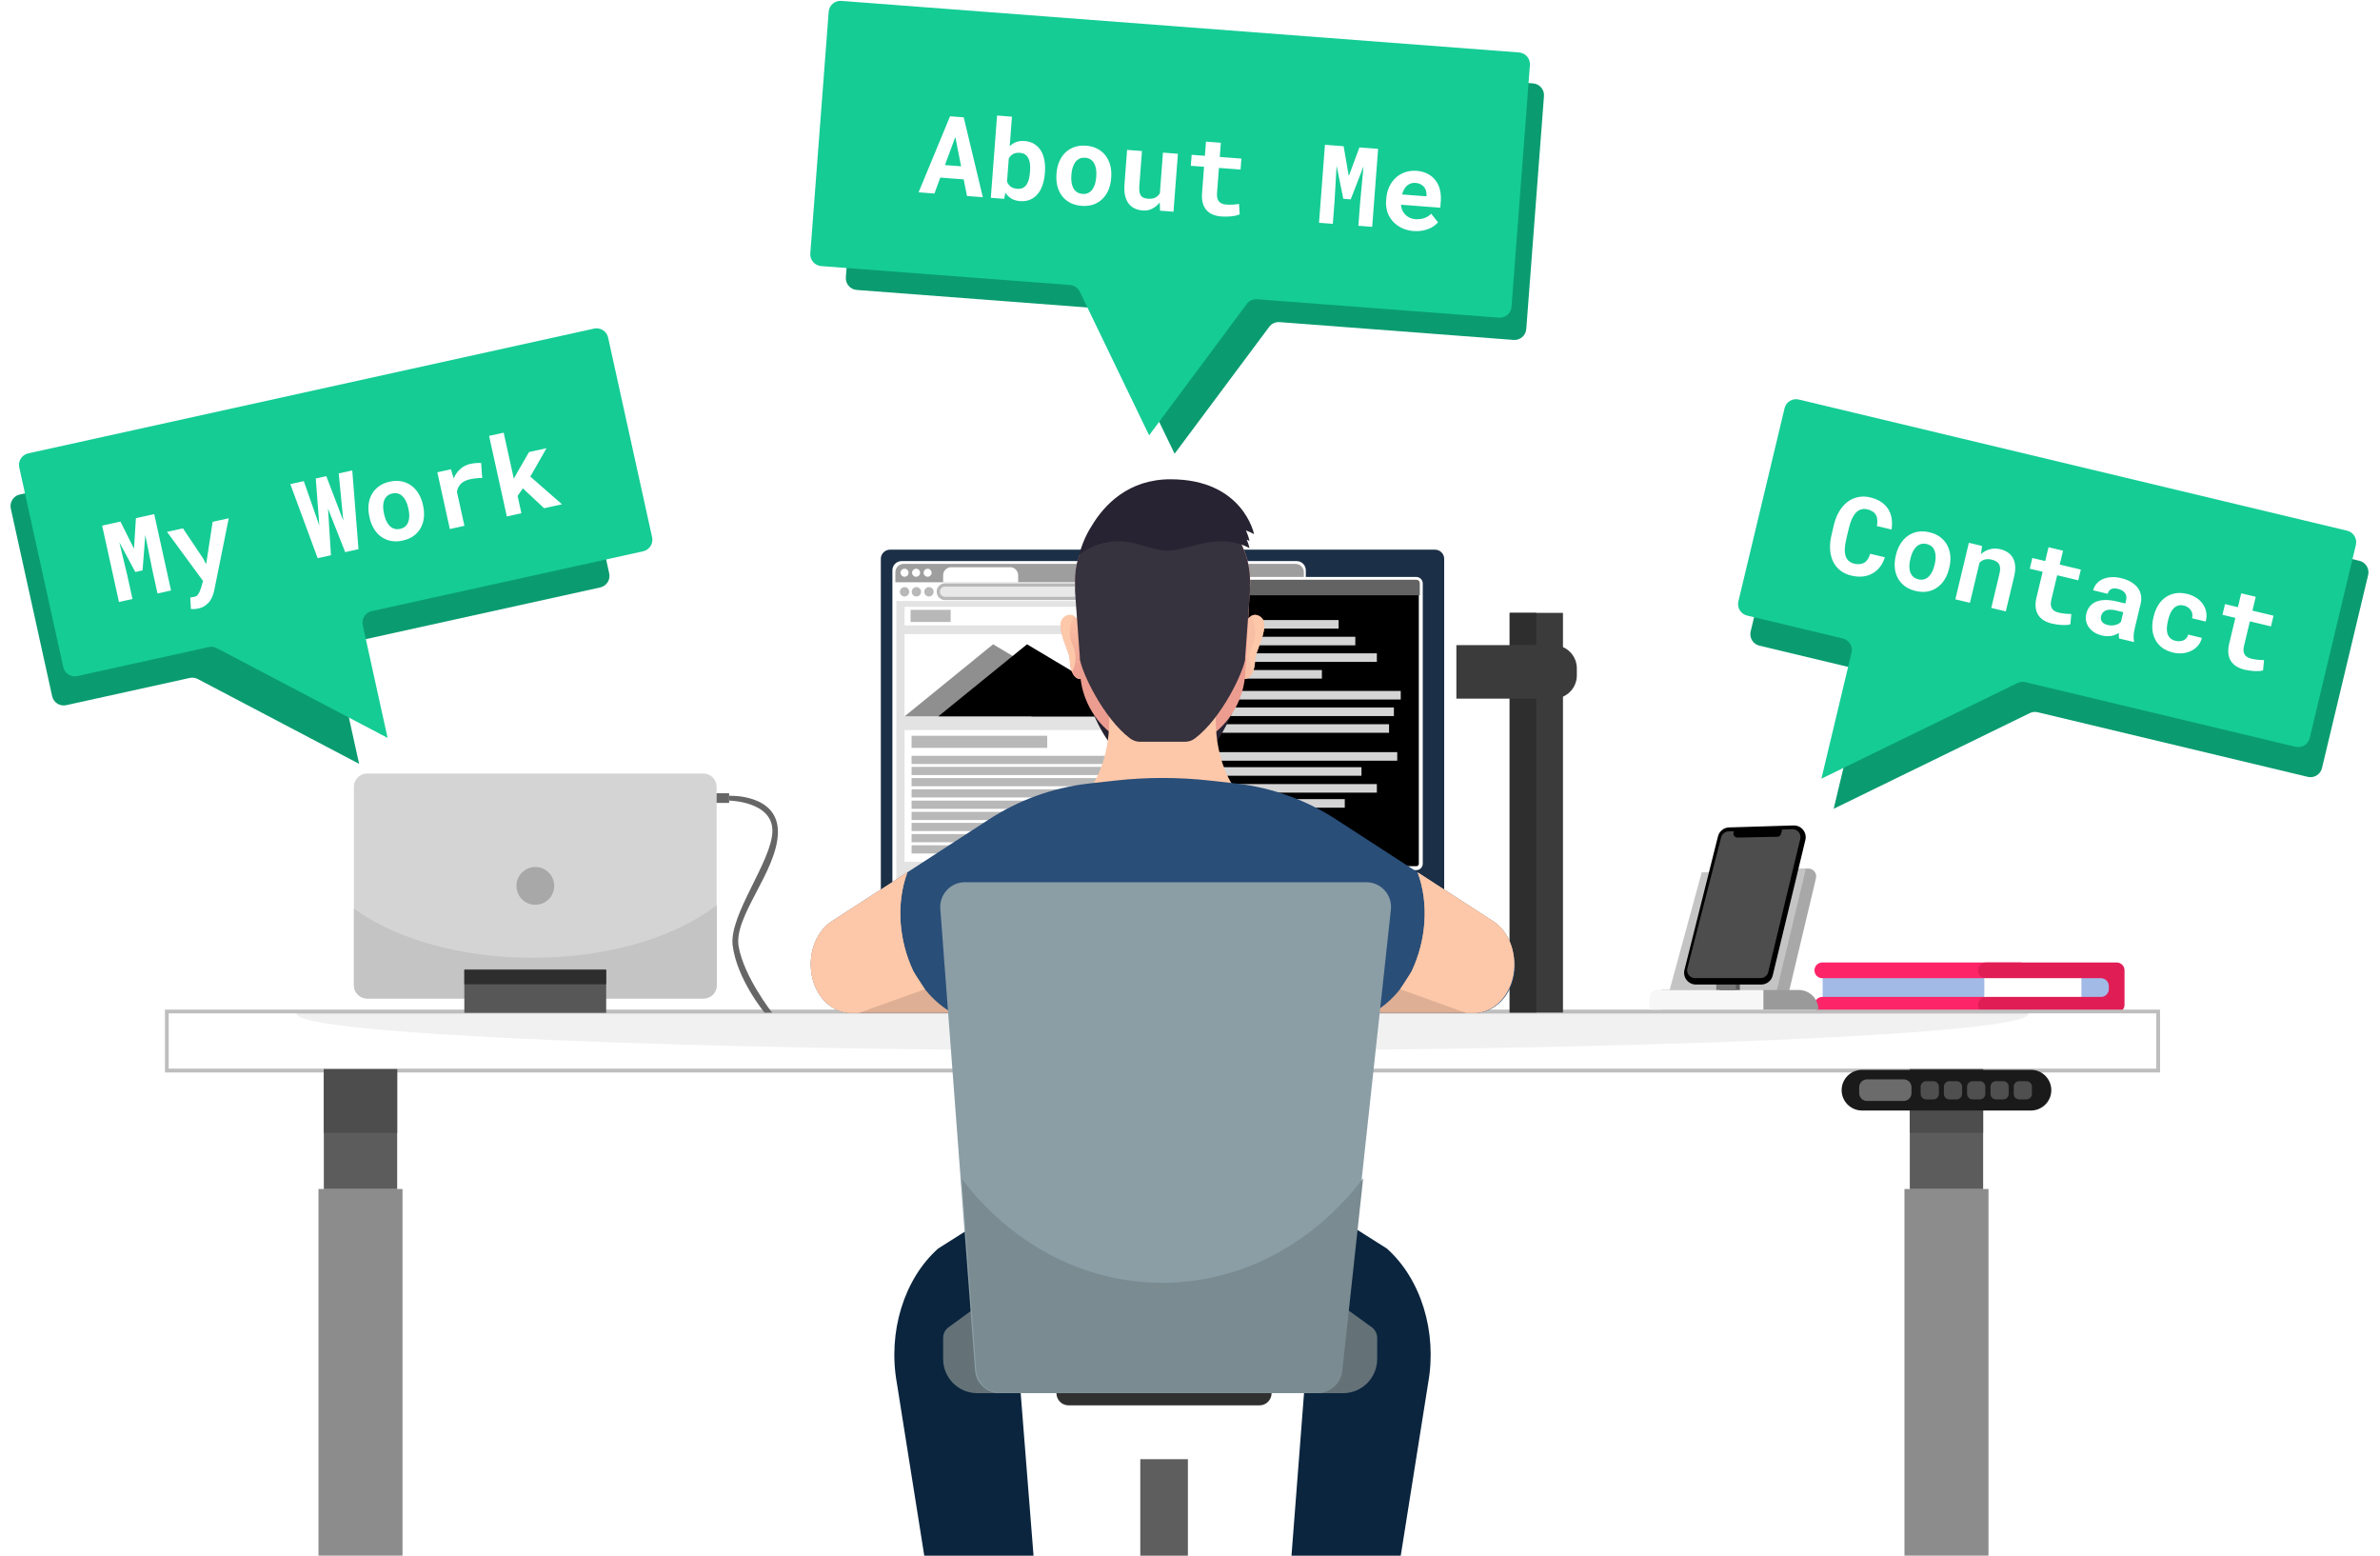 <svg width="606" height="396" viewBox="0 0 606 396" fill="none" xmlns="http://www.w3.org/2000/svg">
<g id="hero">
<g id="bubbles">
<g id="myAbout" class="svgHeroBtn">
<path id="Rectangle 6.3" d="M219.882 11.276C220.007 9.624 221.449 8.387 223.101 8.512L306.734 14.873L390.368 21.233C392.02 21.359 393.257 22.8 393.132 24.452L388.621 83.764C388.495 85.416 387.054 86.653 385.402 86.528L325.805 81.995C324.78 81.917 323.787 82.369 323.172 83.193L299.082 115.494L281.966 80.156C281.5 79.195 280.558 78.554 279.493 78.473L218.135 73.806C216.483 73.681 215.245 72.24 215.371 70.588L219.882 11.276Z" fill="#0A9C70"/>
<path id="Rectangle 6" d="M211 2.991C211.126 1.339 212.567 0.102 214.219 0.227L300.501 6.789L386.782 13.351C388.434 13.477 389.672 14.918 389.546 16.57L384.867 78.091C384.742 79.743 383.301 80.981 381.648 80.855L320.09 76.173C319.064 76.095 318.069 76.549 317.455 77.374L292.589 110.815L274.935 74.238C274.47 73.275 273.527 72.632 272.46 72.551L209.085 67.731C207.433 67.605 206.196 66.164 206.321 64.512L211 2.991Z" fill="#15CC95"/>
<g id="About Me" filter="url(#filter0_d)">
<path d="M242.373 41.659L236.415 41.206L234.928 45.261L230.893 44.954L238.905 25.6L242.381 25.864L247.252 46.198L243.216 45.891L242.373 41.659ZM237.604 38.019L241.721 38.332L240.245 30.871L237.604 38.019ZM263.042 40.132C262.959 41.232 262.759 42.231 262.444 43.131C262.138 44.031 261.719 44.794 261.187 45.421C260.654 46.048 260.015 46.52 259.269 46.838C258.523 47.147 257.673 47.265 256.719 47.193C255.856 47.127 255.118 46.911 254.506 46.544C253.904 46.169 253.398 45.674 252.987 45.058L252.691 46.612L249.283 46.353L250.875 25.413L254.665 25.701L254.093 33.227C254.568 32.751 255.111 32.395 255.724 32.158C256.345 31.922 257.055 31.834 257.855 31.895C258.818 31.968 259.645 32.218 260.335 32.645C261.033 33.074 261.598 33.638 262.03 34.337C262.461 35.038 262.759 35.86 262.925 36.805C263.101 37.742 263.147 38.755 263.064 39.846L263.042 40.132ZM259.274 39.558C259.32 38.958 259.318 38.386 259.267 37.843C259.217 37.3 259.094 36.82 258.897 36.403C258.71 35.977 258.435 35.632 258.071 35.367C257.707 35.101 257.239 34.947 256.667 34.903C255.976 34.851 255.401 34.953 254.943 35.211C254.494 35.469 254.131 35.844 253.856 36.335L253.41 42.21C253.607 42.737 253.909 43.163 254.314 43.486C254.728 43.81 255.289 43.999 255.998 44.053C256.571 44.096 257.052 44.023 257.441 43.833C257.831 43.634 258.15 43.348 258.397 42.974C258.655 42.591 258.85 42.135 258.981 41.606C259.114 41.067 259.204 40.48 259.252 39.844L259.274 39.558ZM266.022 40.071C266.104 38.998 266.334 38.02 266.712 37.134C267.091 36.24 267.601 35.479 268.243 34.851C268.894 34.224 269.661 33.752 270.544 33.436C271.437 33.12 272.437 33.004 273.546 33.088C274.655 33.172 275.626 33.438 276.461 33.886C277.295 34.333 277.982 34.916 278.522 35.633C279.07 36.351 279.464 37.181 279.704 38.122C279.943 39.055 280.023 40.057 279.941 41.129L279.919 41.416C279.837 42.497 279.606 43.485 279.228 44.38C278.85 45.265 278.34 46.021 277.698 46.649C277.056 47.277 276.289 47.748 275.396 48.065C274.504 48.371 273.509 48.483 272.409 48.4C271.3 48.315 270.324 48.053 269.48 47.615C268.645 47.167 267.954 46.584 267.405 45.866C266.866 45.149 266.476 44.324 266.236 43.392C265.997 42.45 265.918 41.439 266 40.357L266.022 40.071ZM269.79 40.645C269.743 41.263 269.758 41.85 269.835 42.404C269.912 42.949 270.063 43.436 270.286 43.864C270.51 44.283 270.813 44.626 271.195 44.893C271.586 45.16 272.068 45.316 272.64 45.359C273.195 45.402 273.681 45.32 274.099 45.114C274.516 44.908 274.863 44.614 275.139 44.233C275.425 43.844 275.647 43.385 275.806 42.858C275.966 42.322 276.069 41.745 276.116 41.127L276.138 40.84C276.183 40.24 276.167 39.668 276.09 39.123C276.013 38.577 275.862 38.091 275.639 37.662C275.425 37.235 275.126 36.888 274.745 36.621C274.363 36.354 273.885 36.199 273.313 36.156C272.749 36.113 272.259 36.194 271.841 36.4C271.423 36.606 271.071 36.904 270.786 37.293C270.5 37.683 270.278 38.141 270.119 38.669C269.96 39.196 269.858 39.759 269.812 40.359L269.79 40.645ZM292.301 47.54C291.745 48.238 291.097 48.77 290.356 49.134C289.625 49.499 288.841 49.649 288.005 49.586C287.241 49.528 286.55 49.356 285.932 49.072C285.314 48.787 284.797 48.373 284.381 47.829C283.966 47.277 283.662 46.595 283.467 45.785C283.283 44.967 283.233 43.999 283.318 42.881L283.982 34.156L287.771 34.444L287.106 43.196C287.06 43.796 287.063 44.304 287.113 44.719C287.173 45.135 287.289 45.477 287.46 45.746C287.632 46.006 287.869 46.202 288.17 46.335C288.47 46.467 288.843 46.551 289.289 46.584C290.043 46.642 290.667 46.548 291.161 46.302C291.656 46.047 292.045 45.679 292.328 45.198L293.115 34.851L296.919 35.14L295.797 49.89L292.362 49.629L292.301 47.54ZM307.854 32.338L307.579 35.951L313.087 36.37L312.874 39.164L307.367 38.745L306.885 45.084C306.844 45.621 306.869 46.075 306.959 46.447C307.06 46.812 307.215 47.111 307.426 47.347C307.637 47.573 307.898 47.744 308.209 47.859C308.53 47.975 308.89 48.048 309.29 48.078C309.58 48.1 309.877 48.109 310.179 48.105C310.49 48.101 310.783 48.091 311.059 48.076C311.344 48.052 311.606 48.026 311.846 47.998C312.095 47.972 312.307 47.942 312.483 47.91L312.654 50.541C312.378 50.676 312.059 50.789 311.695 50.88C311.333 50.962 310.949 51.024 310.543 51.067C310.138 51.109 309.716 51.132 309.277 51.135C308.846 51.148 308.422 51.138 308.004 51.106C307.195 51.045 306.466 50.885 305.819 50.625C305.181 50.357 304.643 49.983 304.204 49.501C303.775 49.012 303.46 48.412 303.258 47.702C303.057 46.983 302.993 46.137 303.067 45.164L303.577 38.457L300.21 38.201L300.422 35.406L303.79 35.662L304.064 32.05L307.854 32.338ZM339.117 33.221L340.432 40.821L343.139 33.527L347.897 33.889L346.387 53.738L342.87 53.47L343.317 47.595L344.186 38.323L340.927 46.741L339.033 46.597L337.329 38.172L336.814 47.1L336.367 52.976L332.85 52.708L334.36 32.859L339.117 33.221ZM356.945 54.815C355.809 54.729 354.792 54.464 353.893 54.021C352.995 53.578 352.238 53.013 351.623 52.326C351.008 51.63 350.552 50.837 350.254 49.946C349.966 49.046 349.86 48.101 349.935 47.111L349.977 46.566C350.062 45.438 350.318 44.425 350.743 43.525C351.168 42.616 351.725 41.849 352.412 41.225C353.099 40.601 353.893 40.136 354.794 39.829C355.695 39.523 356.659 39.409 357.686 39.487C358.749 39.568 359.681 39.817 360.481 40.234C361.291 40.643 361.958 41.188 362.482 41.867C363.015 42.548 363.398 43.349 363.629 44.272C363.861 45.185 363.936 46.183 363.854 47.264L363.732 48.873L353.726 48.112C353.76 48.617 353.871 49.087 354.057 49.522C354.253 49.948 354.513 50.325 354.835 50.651C355.158 50.977 355.535 51.239 355.968 51.436C356.401 51.634 356.881 51.752 357.408 51.792C357.781 51.821 358.152 51.812 358.521 51.767C358.899 51.723 359.261 51.645 359.608 51.535C359.955 51.415 360.282 51.262 360.589 51.075C360.896 50.888 361.169 50.662 361.408 50.397L363.148 52.586C362.886 52.904 362.552 53.212 362.145 53.51C361.748 53.8 361.281 54.052 360.744 54.267C360.216 54.474 359.633 54.631 358.994 54.738C358.355 54.844 357.672 54.87 356.945 54.815ZM357.425 42.552C356.998 42.52 356.602 42.567 356.235 42.695C355.87 42.813 355.54 43.003 355.246 43.264C354.961 43.526 354.713 43.845 354.501 44.222C354.29 44.599 354.12 45.025 353.993 45.5L360.209 45.973L360.232 45.673C360.244 45.271 360.196 44.888 360.086 44.523C359.977 44.159 359.805 43.839 359.57 43.566C359.335 43.283 359.037 43.054 358.676 42.881C358.324 42.698 357.907 42.589 357.425 42.552Z" fill="white"/>
</g>
</g>
<g id="myWork" class="svgHeroBtn hint">
<path id="Rectangle 6.3_2" d="M2.748 129.456C2.392 127.838 3.414 126.237 5.032 125.88L141.013 95.907C142.631 95.55 144.232 96.573 144.589 98.191L155.118 145.957C155.474 147.575 154.452 149.176 152.834 149.533L87.773 163.874C86.155 164.23 85.132 165.831 85.489 167.449L91.438 194.435L50.354 172.846C49.727 172.517 49.004 172.42 48.312 172.572L16.853 179.506C15.235 179.863 13.634 178.841 13.277 177.223L2.748 129.456Z" fill="#0A9C70"/>
<path id="Rectangle 6.1" d="M4.902 118.979C4.546 117.361 5.568 115.76 7.186 115.404L151.262 83.646C152.88 83.289 154.481 84.312 154.837 85.93L166.041 136.757C166.398 138.375 165.375 139.976 163.757 140.332L94.649 155.565C93.031 155.922 92.008 157.523 92.365 159.141L98.69 187.834L55.206 164.984C54.579 164.654 53.856 164.557 53.165 164.71L19.681 172.09C18.064 172.447 16.463 171.424 16.106 169.806L4.902 118.979Z" fill="#15CC95"/>
<g id="My Work" filter="url(#filter1_d)">
<path d="M32.667 128.767L36.119 135.664L36.606 127.899L41.265 126.872L45.55 146.312L42.106 147.071L40.837 141.316L38.993 132.189L38.303 141.189L36.447 141.598L32.384 134.024L34.469 142.72L35.737 148.475L32.292 149.234L28.007 129.794L32.667 128.767ZM53.72 138.155L54.489 139.609L56.145 128.828L60.243 127.925L56.575 146.149C56.495 146.55 56.373 146.992 56.209 147.476C56.054 147.958 55.825 148.424 55.523 148.873C55.221 149.323 54.821 149.733 54.324 150.104C53.836 150.472 53.218 150.739 52.471 150.904C52.293 150.943 52.126 150.971 51.971 150.986C51.817 151.011 51.667 151.025 51.518 151.03C51.372 151.044 51.224 151.048 51.073 151.044C50.934 151.047 50.779 151.044 50.609 151.034L50.439 148.104C50.591 148.07 50.783 148.033 51.016 147.991C51.261 147.955 51.454 147.922 51.596 147.891C51.89 147.826 52.129 147.68 52.312 147.453C52.504 147.224 52.657 146.985 52.77 146.736C52.883 146.487 52.969 146.263 53.028 146.063C53.086 145.864 53.133 145.76 53.169 145.752L53.693 143.873L44.529 131.389L48.588 130.494L53.72 138.155ZM89.415 128.537L88.249 116.516L91.693 115.756L93.281 135.79L89.89 136.538L85.517 125.462L86.272 137.335L82.881 138.083L75.925 119.232L79.357 118.476L83.309 129.799L82.401 117.805L85.085 117.213L89.415 128.537ZM96.039 127.468C95.808 126.418 95.745 125.415 95.851 124.458C95.956 123.492 96.225 122.616 96.658 121.83C97.1 121.042 97.699 120.369 98.453 119.81C99.216 119.25 100.141 118.85 101.227 118.611C102.313 118.372 103.32 118.346 104.248 118.533C105.176 118.721 106.001 119.08 106.725 119.611C107.458 120.14 108.074 120.821 108.575 121.653C109.074 122.477 109.439 123.413 109.671 124.464L109.733 124.744C109.966 125.803 110.031 126.816 109.926 127.781C109.82 128.738 109.55 129.61 109.116 130.396C108.683 131.182 108.085 131.855 107.322 132.416C106.556 132.967 105.635 133.361 104.558 133.599C103.472 133.838 102.462 133.869 101.527 133.693C100.599 133.505 99.769 133.147 99.036 132.618C98.312 132.087 97.701 131.409 97.202 130.586C96.701 129.754 96.334 128.808 96.101 127.749L96.039 127.468ZM99.812 126.931C99.946 127.536 100.129 128.093 100.363 128.601C100.594 129.101 100.879 129.524 101.216 129.869C101.552 130.206 101.941 130.447 102.384 130.592C102.835 130.735 103.341 130.745 103.902 130.621C104.445 130.502 104.887 130.283 105.227 129.965C105.568 129.647 105.815 129.266 105.969 128.822C106.13 128.366 106.211 127.863 106.211 127.312C106.209 126.753 106.141 126.17 106.008 125.565L105.946 125.285C105.816 124.697 105.636 124.154 105.404 123.654C105.173 123.154 104.888 122.732 104.551 122.386C104.222 122.039 103.837 121.792 103.394 121.647C102.951 121.502 102.45 121.491 101.889 121.615C101.337 121.737 100.891 121.956 100.55 122.274C100.209 122.592 99.959 122.978 99.798 123.434C99.637 123.889 99.556 124.392 99.556 124.943C99.556 125.494 99.621 126.063 99.751 126.65L99.812 126.931ZM121.721 114.093C122.282 113.97 122.807 113.896 123.296 113.872C123.793 113.837 124.197 113.832 124.511 113.857L124.779 117.676C124.264 117.668 123.742 117.694 123.214 117.754C122.693 117.804 122.201 117.88 121.738 117.982C120.697 118.211 119.904 118.596 119.36 119.136C118.826 119.674 118.485 120.351 118.338 121.167L120.251 129.846L116.539 130.664L113.355 116.218L116.813 115.455L117.508 117.78C117.915 116.832 118.477 116.036 119.193 115.393C119.908 114.74 120.751 114.307 121.721 114.093ZM135.131 120.308L133.793 122.241L134.764 126.647L131.052 127.465L126.532 106.957L130.244 106.139L132.828 117.861L133.667 116.332L136.693 111.073L141.153 110.09L137.033 117.312L145.098 124.369L140.545 125.372L135.131 120.308Z" fill="white"/>
</g>
</g>
<g id="myResume" class="svgHeroBtn">
<path id="Rectangle 6.3_3" d="M602.981 146.367C603.367 144.756 602.373 143.137 600.761 142.752L530.945 126.055L461.129 109.358C459.518 108.972 457.899 109.966 457.514 111.577L445.756 160.74C445.371 162.351 446.365 163.97 447.976 164.355L472.344 170.183C473.955 170.568 474.949 172.187 474.564 173.798L466.892 205.876L516.825 181.524C517.45 181.219 518.162 181.141 518.838 181.302L587.608 197.749C589.22 198.135 590.838 197.141 591.224 195.529L602.981 146.367Z" fill="#0A9C70"/>
<path id="Rectangle 6.2" d="M599.856 138.708C600.241 137.096 599.248 135.478 597.636 135.092L527.82 118.395L458.004 101.698C456.393 101.312 454.774 102.306 454.388 103.918L442.631 153.08C442.246 154.691 443.239 156.31 444.851 156.695L469.218 162.523C470.83 162.908 471.824 164.527 471.438 166.139L463.767 198.216L513.7 173.864C514.325 173.559 515.037 173.481 515.713 173.643L584.483 190.09C586.094 190.475 587.713 189.481 588.099 187.87L599.856 138.708Z" fill="#15CC95"/>
<g id="Contact" filter="url(#filter2_d)">
<path d="M477.926 137.855C477.631 138.815 477.209 139.642 476.659 140.335C476.117 141.031 475.48 141.581 474.745 141.986C474.011 142.392 473.191 142.646 472.286 142.748C471.383 142.841 470.426 142.767 469.415 142.525C468.272 142.252 467.307 141.8 466.52 141.172C465.735 140.534 465.132 139.767 464.709 138.869C464.288 137.963 464.046 136.939 463.981 135.799C463.916 134.659 464.037 133.451 464.342 132.174L464.965 129.568C465.273 128.283 465.722 127.149 466.313 126.165C466.905 125.182 467.602 124.384 468.404 123.77C469.207 123.156 470.097 122.745 471.075 122.539C472.063 122.325 473.107 122.35 474.206 122.613C475.269 122.867 476.178 123.244 476.93 123.742C477.691 124.243 478.297 124.842 478.749 125.541C479.2 126.239 479.498 127.032 479.642 127.919C479.786 128.806 479.781 129.766 479.628 130.798L475.905 129.907C476.008 129.323 476.04 128.796 476.002 128.328C475.973 127.862 475.859 127.455 475.661 127.108C475.474 126.754 475.198 126.458 474.833 126.221C474.479 125.977 474.027 125.789 473.477 125.658C472.901 125.52 472.371 125.524 471.886 125.671C471.401 125.817 470.96 126.096 470.561 126.507C470.172 126.92 469.827 127.46 469.527 128.129C469.228 128.788 468.973 129.561 468.761 130.448L468.132 133.081C467.676 134.987 467.605 136.46 467.918 137.5C468.241 138.542 468.982 139.202 470.144 139.48C471.119 139.713 471.951 139.641 472.642 139.262C473.334 138.875 473.85 138.108 474.19 136.962L477.926 137.855ZM480.768 137.199C481.018 136.153 481.4 135.223 481.914 134.409C482.429 133.586 483.053 132.915 483.786 132.397C484.528 131.881 485.361 131.536 486.283 131.363C487.214 131.192 488.22 131.236 489.302 131.495C490.383 131.753 491.301 132.169 492.054 132.743C492.807 133.317 493.393 134.001 493.812 134.794C494.241 135.59 494.498 136.472 494.586 137.439C494.675 138.398 494.595 139.4 494.344 140.446L494.278 140.725C494.025 141.78 493.641 142.719 493.126 143.543C492.612 144.357 491.989 145.023 491.256 145.541C490.523 146.06 489.691 146.404 488.76 146.575C487.831 146.737 486.83 146.69 485.757 146.433C484.676 146.175 483.753 145.762 482.989 145.195C482.236 144.621 481.645 143.936 481.217 143.141C480.798 142.347 480.543 141.471 480.454 140.512C480.367 139.545 480.449 138.533 480.701 137.479L480.768 137.199ZM484.398 138.363C484.254 138.965 484.176 139.547 484.164 140.106C484.154 140.657 484.225 141.161 484.378 141.619C484.533 142.069 484.778 142.455 485.113 142.779C485.457 143.105 485.908 143.335 486.466 143.468C487.007 143.597 487.5 143.594 487.945 143.456C488.39 143.319 488.779 143.084 489.112 142.751C489.456 142.412 489.748 141.994 489.988 141.499C490.23 140.995 490.424 140.441 490.568 139.838L490.635 139.559C490.774 138.974 490.849 138.406 490.859 137.856C490.869 137.305 490.798 136.801 490.645 136.342C490.501 135.886 490.261 135.496 489.926 135.172C489.592 134.849 489.145 134.62 488.586 134.486C488.037 134.355 487.539 134.358 487.094 134.495C486.649 134.632 486.255 134.871 485.911 135.21C485.567 135.55 485.275 135.967 485.035 136.463C484.795 136.958 484.605 137.498 484.465 138.083L484.398 138.363ZM502.668 134.972L502.417 137.021C503.103 136.426 503.86 136.021 504.69 135.807C505.521 135.584 506.384 135.58 507.279 135.794C508.006 135.968 508.646 136.233 509.197 136.59C509.749 136.947 510.186 137.412 510.508 137.986C510.841 138.553 511.04 139.233 511.103 140.026C511.177 140.812 511.089 141.728 510.839 142.774L508.721 151.63L505.025 150.746L507.13 141.944C507.266 141.376 507.31 140.895 507.264 140.5C507.229 140.098 507.118 139.762 506.929 139.492C506.741 139.222 506.488 139.007 506.17 138.846C505.854 138.677 505.484 138.542 505.058 138.44C504.429 138.289 503.862 138.29 503.357 138.441C502.854 138.583 502.413 138.843 502.032 139.22L499.586 149.446L495.876 148.558L499.317 134.171L502.668 134.972ZM523.297 136.181L522.454 139.704L527.826 140.989L527.174 143.715L521.802 142.43L520.323 148.613C520.198 149.136 520.151 149.589 520.181 149.971C520.223 150.346 520.329 150.667 520.5 150.933C520.672 151.19 520.903 151.4 521.192 151.562C521.49 151.727 521.834 151.856 522.224 151.95C522.508 152.018 522.799 152.073 523.098 152.117C523.406 152.162 523.697 152.199 523.971 152.227C524.257 152.248 524.52 152.264 524.761 152.275C525.011 152.288 525.226 152.293 525.405 152.289L525.156 154.914C524.863 155.003 524.53 155.064 524.157 155.097C523.785 155.121 523.396 155.121 522.989 155.099C522.582 155.076 522.162 155.032 521.728 154.966C521.301 154.91 520.883 154.834 520.475 154.737C519.686 154.548 518.993 154.274 518.394 153.916C517.807 153.55 517.335 153.095 516.978 152.551C516.632 151.999 516.415 151.357 516.328 150.624C516.243 149.882 516.314 149.037 516.541 148.088L518.105 141.546L514.821 140.761L515.473 138.035L518.757 138.82L519.6 135.297L523.297 136.181ZM537.576 158.531C537.529 158.333 537.503 158.111 537.496 157.865C537.489 157.62 537.494 157.363 537.511 157.096C537.254 157.269 536.969 157.421 536.657 157.552C536.344 157.684 536.006 157.785 535.642 157.858C535.289 157.923 534.908 157.949 534.499 157.936C534.087 157.931 533.656 157.875 533.204 157.767C532.468 157.591 531.815 157.322 531.246 156.961C530.685 156.602 530.228 156.179 529.876 155.692C529.524 155.204 529.287 154.67 529.164 154.087C529.043 153.496 529.056 152.89 529.205 152.27C529.567 150.754 530.41 149.718 531.733 149.163C533.067 148.601 534.855 148.588 537.098 149.125L539.159 149.618L539.362 148.767C539.528 148.075 539.432 147.476 539.076 146.969C538.721 146.453 538.118 146.093 537.267 145.89C536.514 145.71 535.925 145.742 535.501 145.988C535.079 146.224 534.803 146.613 534.674 147.153L530.977 146.269C531.123 145.658 531.395 145.109 531.793 144.623C532.199 144.139 532.709 143.75 533.323 143.456C533.945 143.165 534.658 142.988 535.459 142.927C536.272 142.859 537.162 142.941 538.128 143.172C538.997 143.38 539.778 143.679 540.472 144.07C541.174 144.463 541.751 144.933 542.201 145.481C542.651 146.029 542.954 146.66 543.112 147.372C543.272 148.076 543.252 148.844 543.053 149.677L541.577 155.847C541.393 156.618 541.289 157.268 541.265 157.797C541.242 158.325 541.28 158.794 541.379 159.202L541.325 159.428L537.576 158.531ZM534.672 155.095C535.044 155.184 535.401 155.223 535.741 155.21C536.081 155.198 536.397 155.152 536.688 155.071C536.979 154.991 537.239 154.885 537.467 154.752C537.698 154.61 537.889 154.459 538.04 154.298L538.631 151.825L536.743 151.373C536.167 151.236 535.661 151.176 535.226 151.193C534.792 151.202 534.423 151.278 534.117 151.42C533.813 151.554 533.566 151.748 533.374 152.001C533.184 152.247 533.05 152.533 532.971 152.861C532.852 153.358 532.927 153.811 533.194 154.222C533.47 154.635 533.963 154.926 534.672 155.095ZM551.954 159.13C552.317 159.217 552.675 159.246 553.029 159.219C553.382 159.191 553.706 159.109 554.001 158.973C554.296 158.837 554.543 158.648 554.742 158.405C554.949 158.164 555.084 157.873 555.147 157.532L558.631 158.365C558.471 159.114 558.15 159.769 557.67 160.328C557.198 160.89 556.628 161.335 555.959 161.662C555.29 161.99 554.552 162.197 553.743 162.285C552.946 162.366 552.135 162.308 551.311 162.111C550.194 161.844 549.259 161.424 548.506 160.85C547.755 160.267 547.174 159.58 546.764 158.789C546.362 157.999 546.12 157.13 546.037 156.183C545.966 155.229 546.051 154.246 546.292 153.236L546.388 152.837C546.629 151.826 546.997 150.916 547.491 150.106C547.986 149.288 548.596 148.618 549.321 148.098C550.045 147.578 550.869 147.226 551.793 147.045C552.727 146.865 553.747 146.907 554.856 147.172C555.742 147.384 556.53 147.713 557.22 148.16C557.91 148.606 558.467 149.137 558.891 149.754C559.326 150.364 559.612 151.051 559.748 151.815C559.886 152.569 559.844 153.37 559.623 154.217L556.139 153.384C556.242 153.033 556.269 152.684 556.222 152.335C556.174 151.986 556.058 151.668 555.874 151.38C555.689 151.092 555.445 150.842 555.14 150.628C554.837 150.406 554.486 150.247 554.087 150.151C553.502 150.012 552.99 150.016 552.552 150.164C552.113 150.312 551.731 150.558 551.405 150.902C551.088 151.248 550.819 151.666 550.599 152.157C550.387 152.65 550.216 153.171 550.084 153.721L549.989 154.12C549.855 154.678 549.77 155.229 549.734 155.774C549.7 156.309 549.746 156.803 549.872 157.255C550.009 157.7 550.24 158.088 550.563 158.418C550.896 158.751 551.36 158.988 551.954 159.13ZM572.362 147.915L571.519 151.439L576.891 152.724L576.239 155.449L570.868 154.165L569.389 160.348C569.264 160.871 569.216 161.323 569.247 161.706C569.288 162.081 569.394 162.401 569.565 162.667C569.738 162.924 569.969 163.134 570.258 163.297C570.556 163.462 570.9 163.591 571.29 163.684C571.574 163.752 571.865 163.808 572.164 163.851C572.471 163.897 572.763 163.933 573.037 163.961C573.322 163.983 573.586 163.999 573.827 164.01C574.077 164.023 574.291 164.027 574.47 164.023L574.222 166.649C573.929 166.738 573.595 166.799 573.222 166.831C572.851 166.855 572.462 166.856 572.055 166.833C571.648 166.811 571.227 166.767 570.793 166.7C570.366 166.645 569.949 166.569 569.541 166.471C568.752 166.282 568.058 166.009 567.46 165.65C566.873 165.285 566.4 164.83 566.043 164.285C565.697 163.734 565.481 163.091 565.394 162.358C565.309 161.616 565.38 160.771 565.606 159.823L567.171 153.281L563.887 152.495L564.539 149.769L567.823 150.555L568.666 147.031L572.362 147.915Z" fill="white"/>
</g>
</g>
</g>
<g id="mydesk (1)" clip-path="url(#clip0)">
<g id="Layer 2">
<g id="background">
<g id="book">
<path id="Vector" d="M513.727 254.916H464.084V247.856H513.727V254.916Z" fill="#A2BAE6"/>
<path id="Vector_2" d="M512.494 251.81V251.001C512.494 250.47 512.283 249.962 511.908 249.587C511.533 249.211 511.025 249.001 510.495 249.001H463.999C463.469 249.001 462.961 248.79 462.586 248.415C462.211 248.04 462 247.531 462 247C462 246.47 462.211 245.961 462.586 245.586C462.961 245.211 463.469 245 463.999 245H514.451C514.981 245 515.489 245.211 515.864 245.586C516.239 245.961 516.45 246.47 516.45 247V255.768C516.45 256.298 516.239 256.807 515.864 257.182C515.489 257.557 514.981 257.768 514.451 257.768H463.999C463.469 257.768 462.961 257.557 462.586 257.182C462.211 256.807 462 256.298 462 255.768C462 255.237 462.211 254.728 462.586 254.353C462.961 253.978 463.469 253.767 463.999 253.767H510.495C511.017 253.767 511.52 253.563 511.893 253.197C512.267 252.831 512.483 252.333 512.494 251.81Z" fill="#FD2468"/>
<g id="Group">
<path id="Vector_3" d="M537.762 254.916H505.262V247.856H537.762V254.916Z" fill="white"/>
<path id="Vector_4" d="M538.187 254.916H529.977V247.856H538.187V254.916Z" fill="#A2BAE6"/>
<path id="Vector_5" d="M536.954 251.81V251.001C536.954 250.47 536.743 249.962 536.368 249.587C535.993 249.211 535.485 249.001 534.954 249.001H505.645C505.115 249.001 504.606 248.79 504.231 248.415C503.856 248.04 503.646 247.531 503.646 247C503.646 246.47 503.856 245.961 504.231 245.586C504.606 245.211 505.115 245 505.645 245H538.953C539.216 245 539.476 245.052 539.718 245.152C539.961 245.253 540.181 245.4 540.367 245.586C540.553 245.772 540.7 245.992 540.8 246.235C540.901 246.478 540.952 246.738 540.952 247V255.768C540.952 256.03 540.901 256.29 540.8 256.533C540.7 256.776 540.553 256.996 540.367 257.182C540.181 257.368 539.961 257.515 539.718 257.616C539.476 257.716 539.216 257.768 538.953 257.768H505.645C505.115 257.768 504.606 257.557 504.231 257.182C503.856 256.807 503.646 256.298 503.646 255.768C503.646 255.237 503.856 254.728 504.231 254.353C504.606 253.978 505.115 253.767 505.645 253.767H534.954C535.477 253.767 535.98 253.563 536.353 253.197C536.727 252.831 536.943 252.333 536.954 251.81Z" fill="#E11D56"/>
</g>
</g>
<g id="desk">
<path id="Vector_6" d="M43 257.5H42.5V258V272V272.5H43H549H549.5V272V258V257.5H549H43Z" fill="#F1F1F1" stroke="#BEBEBE"/>
<path id="Vector_7" d="M81.093 302.666H102.49V395.983H81.093V302.666Z" fill="#8C8C8C"/>
<path id="Vector_8" d="M82.454 272.151H101.129V302.675H82.454V272.151Z" fill="#5C5C5C"/>
<path id="Vector_9" d="M82.454 272.151H101.129V288.371H82.454V272.151Z" fill="#4D4D4D"/>
<path id="Vector_10" d="M484.916 302.666H506.313V395.983H484.916V302.666Z" fill="#8C8C8C"/>
<path id="Vector_11" d="M486.277 272.151H504.952V302.675H486.277V272.151Z" fill="#5C5C5C"/>
<path id="Vector_12" d="M486.277 272.151H504.952V288.371H486.277V272.151Z" fill="#4D4D4D"/>
<path id="Vector_13" d="M516.419 258V258.083C516.419 263.26 417.707 267.485 295.958 267.485C174.209 267.485 75.539 263.26 75.539 258.083V258H43V272H549V258H516.419Z" fill="white"/>
<path id="Vector_14" d="M517.118 272.321H474.111C471.245 272.321 468.921 274.641 468.921 277.503C468.921 280.365 471.245 282.685 474.111 282.685H517.118C519.984 282.685 522.308 280.365 522.308 277.503C522.308 274.641 519.984 272.321 517.118 272.321Z" fill="#1A1A1A"/>
<path id="Vector_15" d="M484.703 274.747H475.387C474.283 274.747 473.388 275.643 473.388 276.747V278.254C473.388 279.359 474.283 280.254 475.387 280.254H484.703C485.807 280.254 486.702 279.359 486.702 278.254V276.747C486.702 275.643 485.807 274.747 484.703 274.747Z" fill="#6B6B6B"/>
<path id="Vector_16" d="M492.275 275.215H490.446C489.671 275.215 489.042 275.844 489.042 276.62V278.45C489.042 279.225 489.671 279.854 490.446 279.854H492.275C493.05 279.854 493.679 279.225 493.679 278.45V276.62C493.679 275.844 493.05 275.215 492.275 275.215Z" fill="#4F4F4F"/>
<path id="Vector_17" d="M498.188 275.215H496.359C495.584 275.215 494.955 275.844 494.955 276.62V278.45C494.955 279.225 495.584 279.854 496.359 279.854H498.188C498.963 279.854 499.592 279.225 499.592 278.45V276.62C499.592 275.844 498.963 275.215 498.188 275.215Z" fill="#4F4F4F"/>
<path id="Vector_18" d="M504.101 275.215H502.272C501.497 275.215 500.868 275.844 500.868 276.62V278.45C500.868 279.225 501.497 279.854 502.272 279.854H504.101C504.876 279.854 505.505 279.225 505.505 278.45V276.62C505.505 275.844 504.876 275.215 504.101 275.215Z" fill="#4F4F4F"/>
<path id="Vector_19" d="M510.056 275.215H508.227C507.452 275.215 506.824 275.844 506.824 276.62V278.45C506.824 279.225 507.452 279.854 508.227 279.854H510.056C510.832 279.854 511.46 279.225 511.46 278.45V276.62C511.46 275.844 510.832 275.215 510.056 275.215Z" fill="#4F4F4F"/>
<path id="Vector_20" d="M515.969 275.215H514.14C513.365 275.215 512.736 275.844 512.736 276.62V278.45C512.736 279.225 513.365 279.854 514.14 279.854H515.969C516.745 279.854 517.373 279.225 517.373 278.45V276.62C517.373 275.844 516.745 275.215 515.969 275.215Z" fill="#4F4F4F"/>
</g>
<g id="screen">
<path id="Vector_21" d="M365.339 136.811H226.619C223.588 136.811 221.131 139.269 221.131 142.301V234.839C221.131 237.871 223.588 240.329 226.619 240.329H365.339C368.369 240.329 370.826 237.871 370.826 234.839V142.301C370.826 139.269 368.369 136.811 365.339 136.811Z" fill="white"/>
<path id="Vector_22" d="M226.661 231.208C226.048 231.22 225.455 230.99 225.009 230.568C224.563 230.146 224.301 229.566 224.279 228.953V142.173C224.301 141.56 224.563 140.98 225.009 140.558C225.455 140.136 226.048 139.906 226.661 139.918H365.339C365.952 139.906 366.545 140.136 366.991 140.558C367.437 140.98 367.699 141.56 367.721 142.173V228.953C367.699 229.566 367.437 230.146 366.991 230.568C366.545 230.99 365.952 231.22 365.339 231.208H226.661Z" fill="#1B2F46"/>
<path id="Vector_23" d="M330.159 143.322H229.554C228.544 143.322 227.725 144.142 227.725 145.153V225.335C227.725 226.346 228.544 227.165 229.554 227.165H330.159C331.169 227.165 331.988 226.346 331.988 225.335V145.153C331.988 144.142 331.169 143.322 330.159 143.322Z" fill="#E3E3E3" stroke="white" stroke-miterlimit="10"/>
<path id="Vector_24" d="M230.107 143.535H329.861C330.425 143.535 330.966 143.759 331.365 144.159C331.764 144.558 331.988 145.099 331.988 145.663V148.259H227.98V145.663C227.98 145.099 228.204 144.558 228.603 144.159C229.002 143.759 229.543 143.535 230.107 143.535Z" fill="#9E9E9E"/>
<path id="Vector_25" d="M227.98 148.259H331.988V152.992H227.98V148.259ZM230.32 154.473H328.032V159.206H230.32V154.473ZM230.32 161.41H328.032V182.371H230.32V161.41ZM230.32 185.84H328.032V219.368H230.32V185.84Z" fill="white"/>
<path id="Vector_26" d="M302.806 148.898H240.614C239.674 148.898 238.913 149.66 238.913 150.6V150.634C238.913 151.574 239.674 152.337 240.614 152.337H302.806C303.746 152.337 304.508 151.574 304.508 150.634V150.6C304.508 149.66 303.746 148.898 302.806 148.898Z" fill="#E8E8E8" stroke="#B8B8B8" stroke-width="0.83" stroke-miterlimit="10"/>
<path id="Vector_27" d="M242.188 144.386H257.204C257.746 144.386 258.265 144.602 258.648 144.985C259.031 145.368 259.246 145.888 259.246 146.429V148.259H240.146V146.429C240.146 145.888 240.361 145.368 240.744 144.985C241.127 144.602 241.647 144.386 242.188 144.386Z" fill="white"/>
<path id="Vector_28" d="M360.617 147.366H303.359C302.725 147.366 302.211 147.88 302.211 148.515V219.845C302.211 220.48 302.725 220.994 303.359 220.994H360.617C361.251 220.994 361.765 220.48 361.765 219.845V148.515C361.765 147.88 361.251 147.366 360.617 147.366Z" fill="black" stroke="white" stroke-miterlimit="10"/>
<path id="Vector_29" d="M303.232 147.578H360.659C360.885 147.578 361.101 147.668 361.261 147.828C361.421 147.987 361.51 148.204 361.51 148.43V151.537H302.381V148.472C302.375 148.357 302.393 148.242 302.433 148.133C302.473 148.025 302.535 147.926 302.615 147.843C302.694 147.759 302.79 147.692 302.896 147.647C303.002 147.602 303.116 147.578 303.232 147.578Z" fill="#636363"/>
<path id="Vector_30" d="M230.32 146.812C230.884 146.812 231.341 146.355 231.341 145.791C231.341 145.227 230.884 144.77 230.32 144.77C229.756 144.77 229.299 145.227 229.299 145.791C229.299 146.355 229.756 146.812 230.32 146.812Z" fill="white"/>
<path id="Vector_31" d="M233.255 146.812C233.819 146.812 234.276 146.355 234.276 145.791C234.276 145.227 233.819 144.77 233.255 144.77C232.691 144.77 232.234 145.227 232.234 145.791C232.234 146.355 232.691 146.812 233.255 146.812Z" fill="white"/>
<path id="Vector_32" d="M236.19 146.812C236.754 146.812 237.211 146.355 237.211 145.791C237.211 145.227 236.754 144.77 236.19 144.77C235.626 144.77 235.169 145.227 235.169 145.791C235.169 146.355 235.626 146.812 236.19 146.812Z" fill="white"/>
<path id="Vector_33" d="M236.53 151.834C237.188 151.834 237.722 151.301 237.722 150.643C237.722 149.985 237.188 149.451 236.53 149.451C235.873 149.451 235.339 149.985 235.339 150.643C235.339 151.301 235.873 151.834 236.53 151.834Z" fill="#B8B8B8"/>
<path id="Vector_34" d="M233.34 151.834C233.998 151.834 234.531 151.301 234.531 150.643C234.531 149.985 233.998 149.451 233.34 149.451C232.682 149.451 232.149 149.985 232.149 150.643C232.149 151.301 232.682 151.834 233.34 151.834Z" fill="#B8B8B8"/>
<path id="Vector_35" d="M230.32 151.834C230.978 151.834 231.511 151.301 231.511 150.643C231.511 149.985 230.978 149.451 230.32 149.451C229.662 149.451 229.129 149.985 229.129 150.643C229.129 151.301 229.662 151.834 230.32 151.834Z" fill="#B8B8B8"/>
<path id="Vector_36" d="M231.851 155.239H242.061V158.325H231.851V155.239ZM232.106 187.287H266.648V190.372H232.106V187.287ZM232.106 192.394H302.211V194.484H232.106V192.394ZM232.106 195.203H302.211V197.293H232.106V195.203ZM232.106 198.054H302.211V200.144H232.106V198.054ZM232.106 200.906H302.211V202.996H232.106V200.906ZM232.106 203.8H302.211V205.89H232.106V203.8ZM232.106 206.651H302.211V208.741H232.106V206.651ZM232.106 209.46H302.211V211.55H232.106V209.46ZM232.106 212.312H302.211V214.402H232.106V212.312ZM232.106 215.163H302.211V217.253H232.106V215.163Z" fill="#B8B8B8"/>
<g id="textCode">
<path id="Vector_37" d="M304.55 157.835H340.836V160.014H304.55V157.835ZM304.55 162.091H345.09V164.27H304.55V162.091ZM304.55 166.305H350.578V168.484H304.55V166.305ZM304.55 170.561H336.582V172.74H304.55V170.561ZM304.55 175.881H356.661V178.06H304.55V175.881ZM304.55 180.094H354.917V182.273H304.55V180.094ZM304.55 184.35H353.683V186.529H304.55V184.35ZM304.55 191.458H355.767V193.637H304.55V191.458ZM304.55 195.288H346.664V197.467H304.55V195.288ZM304.55 199.587H350.578V201.766H304.55V199.587ZM304.55 203.417H342.41V205.596H304.55V203.417Z" fill="#D4D4D4"/>
</g>
<path id="Vector_38" fill-rule="evenodd" clip-rule="evenodd" d="M252.865 164.007L230.32 182.35H283.664L252.865 164.007Z" fill="#8F8F8F"/>
<path id="Vector_39" d="M261.501 164.007L238.913 182.35H292.257L261.501 164.007Z" fill="black"/>
<path id="Vector_40" d="M293.618 165.071L262.564 182.35H302.211L293.618 165.071Z" fill="black"/>
<path id="Vector_41" d="M384.396 156.005H397.966V257.736H384.396V156.005Z" fill="#3B3B3B"/>
<path id="Vector_42" d="M384.396 177.796H391.16V257.732H384.396V177.796ZM384.396 156.005H391.16V164.262H384.396V156.005Z" fill="#2E2E2E"/>
<path id="Vector_43" d="M370.826 164.219H395.584C397.152 164.219 398.656 164.843 399.765 165.952C400.874 167.061 401.497 168.566 401.497 170.135V171.923C401.497 173.492 400.874 174.996 399.765 176.106C398.656 177.215 397.152 177.838 395.584 177.838H370.826V164.219Z" fill="#3B3B3B"/>
</g>
<g id="laptop">
<path id="Vector_44" d="M179.103 196.905H93.472C91.616 196.905 90.111 198.411 90.111 200.267V250.777C90.111 252.634 91.616 254.14 93.472 254.14H179.103C180.959 254.14 182.463 252.634 182.463 250.777V200.267C182.463 198.411 180.959 196.905 179.103 196.905Z" fill="#D4D4D4"/>
<path id="Vector_45" fill-rule="evenodd" clip-rule="evenodd" d="M135.67 243.806C117.081 243.806 100.533 238.912 90.111 231.294V250.829C90.111 251.72 90.465 252.575 91.095 253.206C91.725 253.837 92.58 254.191 93.472 254.191H179.145C180.037 254.191 180.891 253.837 181.522 253.206C182.152 252.575 182.506 251.72 182.506 250.829V230.4C172.126 238.486 155.026 243.806 135.67 243.806Z" fill="#C4C4C4"/>
<path id="Vector_46" d="M118.229 246.743H154.345V257.808H118.229V246.743Z" fill="#575757"/>
<path id="Vector_47" d="M118.229 246.913H154.345V250.552H118.229V246.913Z" fill="#2E2E2E"/>
<path id="Vector_48" d="M136.308 230.315C138.963 230.315 141.115 228.162 141.115 225.505C141.115 222.849 138.963 220.696 136.308 220.696C133.654 220.696 131.502 222.849 131.502 225.505C131.502 228.162 133.654 230.315 136.308 230.315Z" fill="#A8A8A8"/>
<path id="Vector_49" d="M182.463 201.927H185.654V204.383H182.463V201.927Z" fill="#666666"/>
<path id="Vector_50" fill-rule="evenodd" clip-rule="evenodd" d="M185.654 202.566C185.654 202.566 198.203 202.012 198.075 211.886C197.947 221.76 186.717 233.251 188.078 240.955C189.44 248.658 196.586 257.766 196.586 257.766H194.672C194.672 257.766 187.61 249.254 186.547 240.614C185.611 232.868 196.586 219.121 196.671 211.546C196.756 203.97 185.696 203.8 185.696 203.8L185.654 202.566Z" fill="#666666"/>
</g>
<g id="personInChair">
<path id="Vector_51" d="M291.831 356.59H300.892V371.771H291.831V356.59Z" fill="white"/>
<path id="Vector_52" d="M272.093 357.739H320.673C321.496 357.739 322.286 357.411 322.868 356.829C323.451 356.246 323.778 355.456 323.778 354.632H268.988C268.988 355.456 269.315 356.246 269.897 356.829C270.48 357.411 271.269 357.739 272.093 357.739Z" fill="#303030"/>
<path id="Vector_53" d="M290.342 371.443H302.466V396.004H290.342V371.443Z" fill="#5E5E5E"/>
<path id="Vector_54" d="M296 176.987L278.006 180.605C278.006 180.605 280.346 187.585 285.067 191.968C289.789 196.352 296 194.139 296 194.139C296 194.139 302.211 196.352 306.933 191.968C311.654 187.585 313.994 180.605 313.994 180.605L296 176.987Z" fill="#272332"/>
<path id="Vector_55" d="M277.751 166.688C277.751 166.688 275.411 153.75 270.987 157.069C268.265 159.112 272.391 165.794 272.391 167.837C272.476 172.689 275.071 174.093 276.9 171.71C277.437 171.004 277.795 170.178 277.943 169.304C278.091 168.429 278.025 167.531 277.751 166.688ZM314.207 166.688C314.207 166.688 316.589 153.75 320.97 157.069C323.693 159.112 319.567 165.794 319.567 167.837C319.482 172.689 316.887 174.093 315.057 171.71C314.521 171.004 314.163 170.178 314.015 169.304C313.867 168.429 313.932 167.531 314.207 166.688Z" fill="#FDC8A9"/>
<path id="Vector_56" d="M277.751 166.688C277.751 166.688 275.411 153.75 270.987 157.069C268.265 159.112 272.391 165.794 272.391 167.837C272.476 172.689 275.071 174.093 276.9 171.71C277.437 171.004 277.795 170.178 277.943 169.304C278.091 168.429 278.025 167.531 277.751 166.688Z" fill="url(#paint0_linear)"/>
<path id="Vector_57" d="M314.207 166.688C314.207 166.688 316.589 153.75 320.97 157.069C323.693 159.112 319.567 165.794 319.567 167.837C319.482 172.689 316.887 174.093 315.058 171.71C314.521 171.004 314.163 170.178 314.015 169.304C313.867 168.429 313.932 167.531 314.207 166.688Z" fill="url(#paint1_linear)"/>
<path id="Vector_58" d="M321.013 157.069C320.12 156.388 319.269 156.388 318.546 156.856C319.164 157.934 319.524 159.141 319.598 160.382C319.672 161.622 319.457 162.863 318.971 164.007C318.431 165.107 318.154 166.318 318.161 167.544C318.168 168.77 318.46 169.978 319.014 171.071C319.393 170.051 319.58 168.968 319.567 167.879C319.609 165.794 323.693 159.112 321.013 157.069ZM270.987 157.069C271.88 156.388 272.731 156.388 273.454 156.856C272.836 157.934 272.476 159.141 272.402 160.382C272.328 161.622 272.543 162.863 273.029 164.007C273.569 165.107 273.847 166.318 273.839 167.544C273.832 168.77 273.54 169.978 272.986 171.071C272.607 170.051 272.42 168.968 272.433 167.879C272.391 165.794 268.265 159.112 270.987 157.069Z" fill="#FDC8A9"/>
<path id="Vector_59" d="M302.849 191.5L308.719 186.989C311.139 185.176 313.137 182.859 314.576 180.2C316.015 177.54 316.862 174.6 317.057 171.582L318.291 149.196C318.971 136.853 309.017 126.256 296.043 126.256C283.026 126.256 273.114 136.853 273.795 149.196L275.028 171.582C275.218 174.597 276.058 177.535 277.49 180.194C278.922 182.853 280.912 185.171 283.323 186.989L289.194 191.5C290.295 192.335 291.641 192.783 293.022 192.777H299.063C300.43 192.774 301.759 192.326 302.849 191.5Z" fill="#EC9D90"/>
<path id="Vector_60" d="M309.825 178.647L296 180.69L282.175 178.647C282.175 178.647 284.004 190.223 278.261 199.714C278.061 200.045 277.994 200.44 278.073 200.819C278.152 201.198 278.371 201.533 278.687 201.757C281.111 203.417 287.194 206.822 296 206.864C304.806 206.907 310.889 203.417 313.313 201.757C313.629 201.533 313.849 201.198 313.927 200.819C314.006 200.44 313.939 200.045 313.739 199.714C307.996 190.223 309.825 178.647 309.825 178.647Z" fill="#FDC8A9"/>
<path id="Vector_61" d="M296 126.299C285.578 126.299 277.41 132.172 274.816 141.237C274.688 141.705 274.263 143.067 274.178 143.535C273.788 145.381 273.645 147.27 273.752 149.153C273.71 149.734 273.71 150.317 273.752 150.898L274.986 167.624C275.241 170.859 280.941 182.861 287.747 187.968C288.469 188.517 289.35 188.816 290.257 188.819H301.743C302.65 188.816 303.531 188.517 304.253 187.968C311.059 182.861 316.759 170.859 317.014 167.624L318.248 150.898C318.29 150.317 318.29 149.734 318.248 149.153C318.929 136.811 308.974 126.299 296 126.299Z" fill="#36323E"/>
<path id="Vector_62" d="M317.227 135.023C317.945 135.282 318.641 135.595 319.311 135.96C319.311 135.96 316.546 122 298.042 122C287.322 122 281.196 128.469 277.963 133.874C276.522 136.126 275.459 138.599 274.816 141.194C276.833 139.632 279.188 138.564 281.692 138.076C284.197 137.589 286.78 137.695 289.236 138.386C291.959 139.109 294.681 140.173 297.531 140.13C302.806 140.088 310.208 135.279 318.163 139.535C317.988 138.791 317.746 138.064 317.44 137.364L318.163 137.705C317.945 136.781 317.632 135.882 317.227 135.023Z" fill="#272332"/>
<path id="Vector_63" d="M274.986 167.624C275.326 172.135 291.236 188.308 296 188.308C305.656 188.308 316.674 172.135 317.014 167.624" fill="#36323E"/>
<path id="Vector_64" d="M235.339 396H263.16L259.587 350.844L273.071 348.886L295.957 338.8L318.843 348.886L332.328 350.844L328.84 396H356.661L363.637 352.078C365.977 339.098 361.85 325.606 353.13 317.818L335.519 306.667V306.369C317.227 314.838 295.617 317.733 275.156 315.477C269.966 314.455 265.329 312.37 260.14 309.774C258.651 308.88 257.077 308.071 255.503 307.305L238.87 317.818C230.15 325.606 226.023 339.098 228.363 352.078L235.339 396Z" fill="#0B253E"/>
<g id="Group_2">
<path id="Vector_65" d="M380.484 234.698L340.497 208.779C332.807 203.712 324.036 200.519 314.889 199.459L308.04 198.693C300.038 197.812 291.964 197.812 283.963 198.693L277.114 199.459C267.967 200.519 259.196 203.712 251.505 208.779L211.519 234.698C208.03 237.167 205.989 241.976 206.542 247.083C207.18 253.297 211.604 257.851 216.708 257.851H252.271L256.61 260.788V306.667L255.632 307.305C257.206 308.114 258.78 308.923 260.268 309.774C265.458 312.37 270.095 314.413 275.285 315.477C295.703 317.733 317.356 314.838 335.648 306.369V260.788L339.987 257.851H375.549C380.611 257.851 385.078 253.297 385.716 247.083C386.014 241.976 383.972 237.124 380.484 234.698Z" fill="#294E78"/>
<path id="Vector_66" d="M380.483 234.698L360.957 222.058C363.935 230.144 363.084 239.465 359.468 247.168C357.384 251.382 353.853 255.425 349.472 257.851H375.335C380.397 257.851 384.864 253.297 385.502 247.083C386.013 241.976 383.971 237.124 380.483 234.698Z" fill="#DEAF94"/>
<path id="Vector_67" d="M380.483 234.698L360.957 222.058C363.935 230.144 363.084 239.465 359.468 247.168C359.256 247.594 356.703 251.424 356.491 251.807L373.336 257.851H375.293C380.355 257.851 384.822 253.297 385.46 247.083C386.013 241.976 383.971 237.124 380.483 234.698Z" fill="#FDC8A9"/>
<path id="Vector_68" d="M211.517 234.698L231.043 222.058C228.065 230.144 228.916 239.465 232.532 247.168C234.616 251.382 238.147 255.425 242.528 257.851H216.665C211.603 257.851 207.136 253.297 206.498 247.083C205.987 241.976 208.029 237.124 211.517 234.698Z" fill="#DEAF94"/>
<path id="Vector_69" d="M211.517 234.698L231.043 222.058C228.065 230.144 228.916 239.465 232.532 247.168C232.744 247.594 235.297 251.424 235.509 251.807L218.664 257.851H216.707C211.645 257.851 207.178 253.297 206.54 247.083C205.987 241.976 208.029 237.124 211.517 234.698Z" fill="#FDC8A9"/>
</g>
<path id="Vector_70" d="M349.514 338.034L349.004 337.651L342.878 333.224H247.888L241.805 337.651L241.295 338.034C240.937 338.347 240.649 338.733 240.451 339.166C240.253 339.599 240.149 340.069 240.146 340.545V345.95C240.146 348.252 241.061 350.461 242.688 352.089C244.315 353.717 246.523 354.632 248.824 354.632H341.985C344.286 354.632 346.494 353.717 348.121 352.089C349.748 350.461 350.663 348.252 350.663 345.95V340.545C350.66 340.069 350.556 339.599 350.358 339.166C350.16 338.733 349.872 338.347 349.514 338.034Z" fill="#647278"/>
<path id="Vector_71" d="M335.178 354.632H254.567C252.975 354.636 251.441 354.037 250.273 352.955C249.105 351.874 248.39 350.389 248.271 348.801L239.423 231.379C239.352 230.51 239.463 229.635 239.747 228.811C240.032 227.987 240.485 227.231 241.076 226.591C241.668 225.951 242.386 225.44 243.186 225.092C243.985 224.744 244.847 224.566 245.719 224.569H347.855C348.742 224.564 349.621 224.746 350.433 225.105C351.245 225.463 351.971 225.989 352.566 226.648C353.16 227.307 353.609 228.084 353.882 228.929C354.155 229.774 354.247 230.666 354.151 231.549L341.432 348.971C341.274 350.522 340.547 351.958 339.392 353.004C338.237 354.049 336.736 354.629 335.178 354.632Z" fill="#8B9EA6"/>
<path id="Vector_72" d="M295.915 326.542C275.496 326.542 257.204 316.285 244.911 300.113L248.569 348.759C248.687 350.347 249.402 351.831 250.571 352.913C251.739 353.995 253.273 354.594 254.865 354.589H335.476C337.035 354.598 338.541 354.029 339.704 352.991C340.867 351.954 341.604 350.521 341.772 348.971L347.089 299.943C334.753 316.2 316.419 326.542 295.915 326.542Z" fill="#7A8B91"/>
</g>
</g>
</g>
<g id="Group 5">
<path id="Rectangle 7.1" d="M436.474 222.064L460.361 221.089C461.686 221.035 462.696 222.261 462.389 223.55L454.623 256.185H427.167L436.474 222.064Z" fill="#A8A8A8"/>
<path id="Rectangle 7" d="M433.289 222.064L459.815 221.148L451.438 256.185H423.982L433.289 222.064Z" fill="#C4C4C4"/>
<path id="Rectangle 8.1" d="M423 252H458C460.761 252 463 254.239 463 257V257H423V252Z" fill="#9A9A9A"/>
<path id="Rectangle 8" d="M420 254C420 252.895 420.895 252 422 252H449V257H420V254Z" fill="#F7F7F7"/>
<rect id="Rectangle 9.1" x="438" y="250" width="5" height="2" fill="#5A5757"/>
<rect id="Rectangle 9" x="437" y="250" width="5" height="2" fill="#777777"/>
<path id="Rectangle 10" d="M437.438 212.891C437.765 211.59 438.916 210.664 440.256 210.623L456.681 210.12C458.66 210.06 460.153 211.898 459.689 213.822L451.371 248.314C451.046 249.662 449.84 250.611 448.454 250.611H431.81C429.857 250.611 428.424 248.774 428.9 246.88L437.438 212.891Z" fill="black"/>
<path id="Subtract" fill-rule="evenodd" clip-rule="evenodd" d="M441.479 211.59L440.105 211.637C439.219 211.668 438.458 212.278 438.237 213.137L429.644 246.482C429.318 247.748 430.274 248.981 431.581 248.981L448.288 248.981C449.212 248.981 450.016 248.348 450.232 247.449L458.385 213.539C458.694 212.253 457.693 211.027 456.371 211.073L453.762 211.163L453.499 212.239C453.391 212.68 453 212.993 452.547 213.002L442.389 213.199C441.743 213.211 441.255 212.617 441.392 211.986L441.479 211.59Z" fill="#4D4D4D"/>
</g>
</g>
</g>
<defs>
<filter id="filter0_d" x="229.893" y="25.413" width="140.994" height="37.43" filterUnits="userSpaceOnUse" color-interpolation-filters="sRGB">
<feFlood flood-opacity="0" result="BackgroundImageFix"/>
<feColorMatrix in="SourceAlpha" type="matrix" values="0 0 0 0 0 0 0 0 0 0 0 0 0 0 0 0 0 0 127 0"/>
<feOffset dx="3" dy="4"/>
<feGaussianBlur stdDeviation="2"/>
<feColorMatrix type="matrix" values="0 0 0 0 0 0 0 0 0 0 0 0 0 0 0 0 0 0 0.25 0"/>
<feBlend mode="normal" in2="BackgroundImageFix" result="effect1_dropShadow"/>
<feBlend mode="normal" in="SourceGraphic" in2="effect1_dropShadow" result="shape"/>
</filter>
<filter id="filter1_d" x="22.007" y="106.139" width="125.091" height="52.907" filterUnits="userSpaceOnUse" color-interpolation-filters="sRGB">
<feFlood flood-opacity="0" result="BackgroundImageFix"/>
<feColorMatrix in="SourceAlpha" type="matrix" values="0 0 0 0 0 0 0 0 0 0 0 0 0 0 0 0 0 0 127 0"/>
<feOffset dx="-2" dy="4"/>
<feGaussianBlur stdDeviation="2"/>
<feColorMatrix type="matrix" values="0 0 0 0 0 0 0 0 0 0 0 0 0 0 0 0 0 0 0.25 0"/>
<feBlend mode="normal" in2="BackgroundImageFix" result="effect1_dropShadow"/>
<feBlend mode="normal" in="SourceGraphic" in2="effect1_dropShadow" result="shape"/>
</filter>
<filter id="filter2_d" x="461.964" y="122.395" width="120.927" height="52.455" filterUnits="userSpaceOnUse" color-interpolation-filters="sRGB">
<feFlood flood-opacity="0" result="BackgroundImageFix"/>
<feColorMatrix in="SourceAlpha" type="matrix" values="0 0 0 0 0 0 0 0 0 0 0 0 0 0 0 0 0 0 127 0"/>
<feOffset dx="2" dy="4"/>
<feGaussianBlur stdDeviation="2"/>
<feColorMatrix type="matrix" values="0 0 0 0 0 0 0 0 0 0 0 0 0 0 0 0 0 0 0.25 0"/>
<feBlend mode="normal" in2="BackgroundImageFix" result="effect1_dropShadow"/>
<feBlend mode="normal" in="SourceGraphic" in2="effect1_dropShadow" result="shape"/>
</filter>
<linearGradient id="paint0_linear" x1="274.054" y1="172.352" x2="274.054" y2="158.125" gradientUnits="userSpaceOnUse">
<stop stop-color="#EC9D90"/>
<stop offset="1" stop-color="#EC9D90" stop-opacity="0.2"/>
</linearGradient>
<linearGradient id="paint1_linear" x1="5516.11" y1="2087.44" x2="5516.11" y2="1541.84" gradientUnits="userSpaceOnUse">
<stop stop-color="#EC9D90"/>
<stop offset="1" stop-color="#EC9D90" stop-opacity="0.2"/>
</linearGradient>
<clipPath id="clip0">
<rect width="512" height="274" fill="white" transform="translate(40 122)"/>
</clipPath>
</defs>
</svg>
